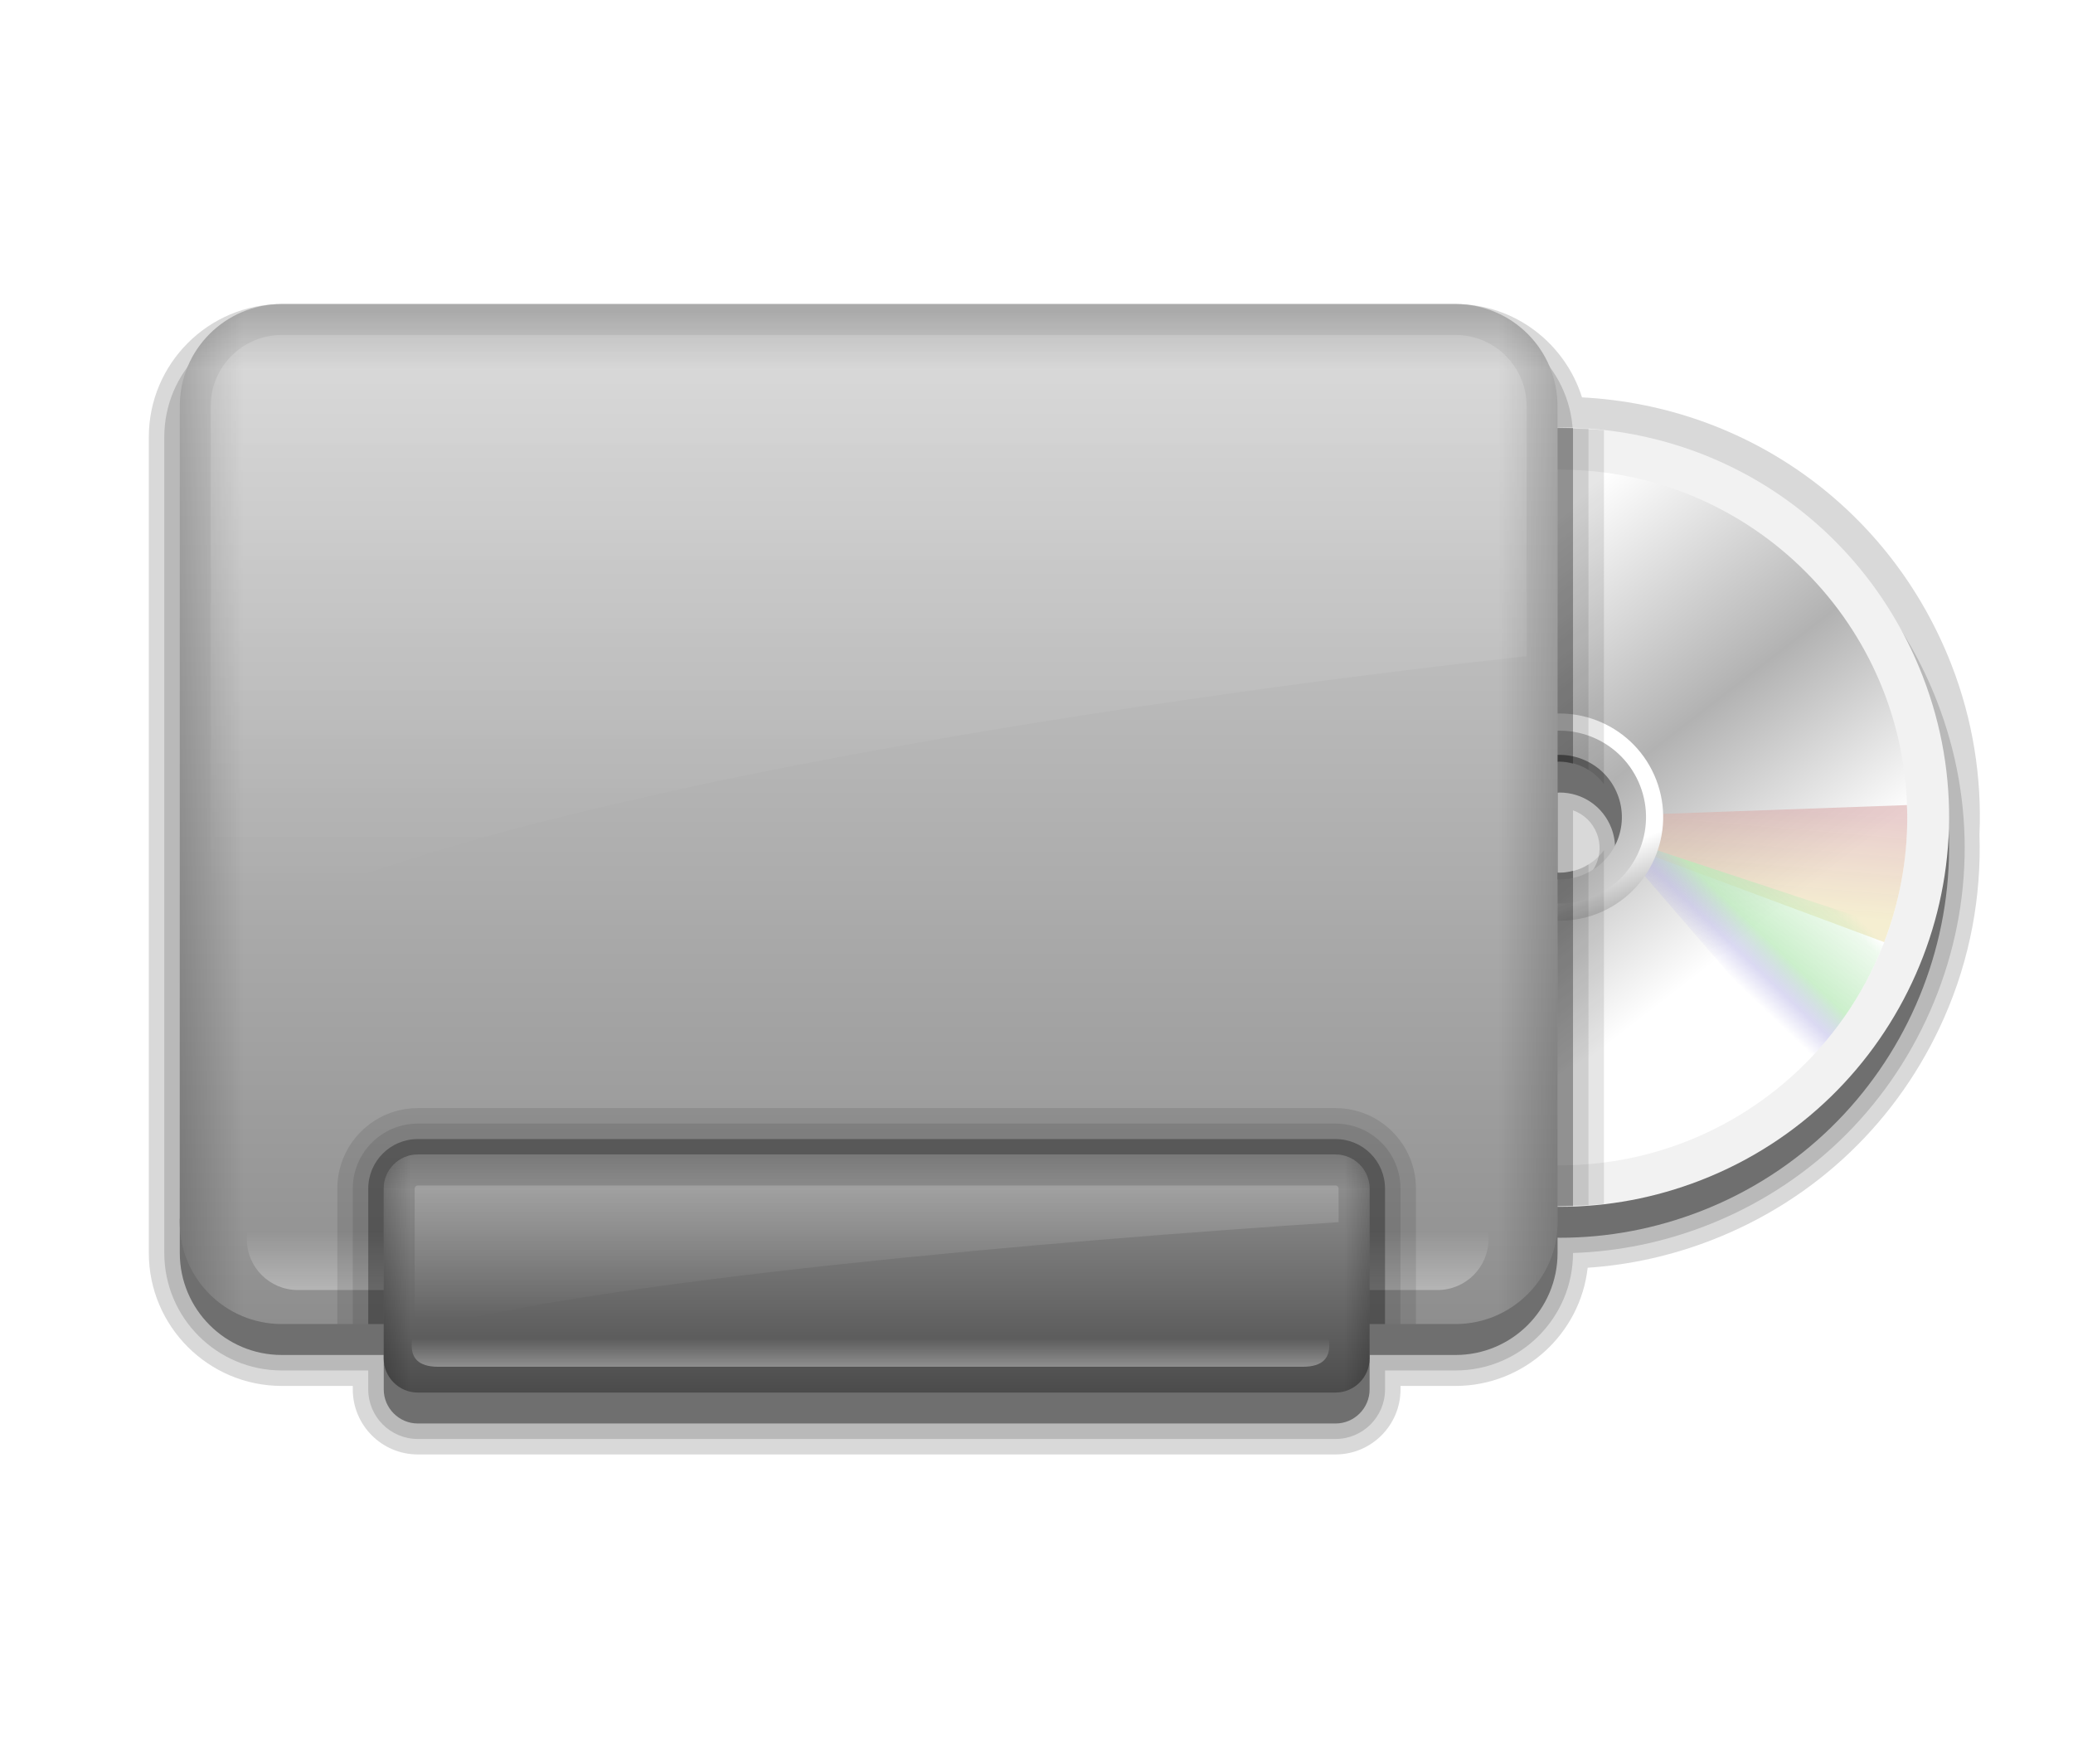 <?xml version="1.0" encoding="UTF-8"?>
<!DOCTYPE svg PUBLIC "-//W3C//DTD SVG 1.1 Tiny//EN" "http://www.w3.org/Graphics/SVG/1.1/DTD/svg11-tiny.dtd">
<svg baseProfile="tiny" height="57px" version="1.1" viewBox="0 0 67 57" width="67px" x="0px" xmlns="http://www.w3.org/2000/svg" xmlns:xlink="http://www.w3.org/1999/xlink" y="0px">
<path d="M63.977,26.966c0.079-1.848-0.215-3.706-0.903-5.479c-1.959-5.042-6.597-8.367-11.943-8.646  c-0.548-1.742-2.165-3.016-4.086-3.016H9.106c-2.369,0-4.296,1.927-4.296,4.296V40.49c0,2.369,1.927,4.296,4.296,4.296h2.296V44.9  c0,1.158,0.941,2.1,2.099,2.1h29.665c1.157,0,2.099-0.941,2.099-2.1v-0.114h1.779c2.208,0,4.031-1.674,4.27-3.819  c1.369-0.092,2.717-0.392,4.012-0.895c3.379-1.313,6.046-3.865,7.512-7.191C63.672,30.986,64.042,28.973,63.977,26.966z" fill-opacity="0.15" stroke-opacity="0.15"/>
<path d="M62.606,22.666c-1.911-4.92-6.472-8.151-11.767-8.341v-0.204c0-2.093-1.703-3.796-3.796-3.796H9.106  c-2.093,0-3.796,1.703-3.796,3.796V40.49c0,2.094,1.703,3.796,3.796,3.796h2.796V44.9c0,0.883,0.717,1.6,1.599,1.6h29.665  c0.882,0,1.599-0.717,1.599-1.6v-0.614h2.279c2.093,0,3.796-1.702,3.796-3.796c1.471-0.049,2.917-0.346,4.305-0.884  c3.254-1.264,5.823-3.724,7.234-6.927S63.871,25.921,62.606,22.666z M50.874,28.611c-0.012,0.005-0.022,0.01-0.034,0.014v-2.439  c0.349,0.122,0.632,0.391,0.772,0.752C51.87,27.602,51.538,28.354,50.874,28.611z" fill-opacity="0.15" stroke-opacity="0.15"/>
<path d="M62.141,22.848c-1.896-4.881-56.33,16.535-56.33,16.535v1.107c0,1.82,1.475,3.296,3.296,3.296h3.296V44.9  c0,0.604,0.495,1.1,1.099,1.1h29.665c0.604,0,1.099-0.495,1.099-1.1v-1.114h2.779c1.819,0,3.296-1.476,3.296-3.296v-0.495  c0.023,0,0.045,0.003,0.068,0.003c0.001,0,0.001,0,0.001,0c1.558,0,3.09-0.289,4.555-0.857  C61.434,36.627,64.654,29.318,62.141,22.848z M50.406,29.2c-0.023,0-0.044-0.009-0.066-0.01v-3.573c0.022,0,0.044-0.006,0.066-0.006  c0.745,0,1.402,0.449,1.672,1.145c0.357,0.922-0.102,1.964-1.023,2.322C50.846,29.159,50.628,29.2,50.406,29.2z" fill-opacity="0.4" stroke-opacity="0.4"/>
<linearGradient gradientUnits="userSpaceOnUse" id="SVGID_1_" x1="51.797" x2="58.365" y1="25.755" y2="22.682">
<stop offset="0" style="stop-color:#FFFFFF"/>
<stop offset="0.54" style="stop-color:#B3B3B3"/>
<stop offset="1" style="stop-color:#FFFFFF"/>
</linearGradient>
<path d="M61.544,22.079c-2.391-6.15-9.313-9.199-15.464-6.81c-6.151,2.389-9.2,9.312-6.812,15.462  c2.389,6.151,9.313,9.2,15.463,6.812C60.883,35.154,63.933,28.23,61.544,22.079z M51.567,29.395c-1.65,0.642-3.51-0.178-4.15-1.828  c-0.642-1.65,0.178-3.508,1.828-4.149c1.651-0.642,3.509,0.178,4.149,1.827C54.037,26.895,53.218,28.754,51.567,29.395z" fill="url(#SVGID_1_)"/>
<path d="M49.551,13.843c0.283-0.02,0.568-0.029,0.854-0.029c5.233,0,9.841,3.153,11.736,8.034  c2.514,6.471-0.707,13.779-7.177,16.293c-1.465,0.568-2.997,0.857-4.555,0.857c0,0,0,0-0.001,0c-0.373,0-0.742-0.017-1.108-0.049  L49.551,13.843z M50.404,24.295c-0.26,0-2.387,1.791-1.966,2.875c0.318,0.818,1.091,1.347,1.968,1.347  c0.261,0,0.518-0.048,0.764-0.144c0.526-0.205,0.94-0.602,1.168-1.117c0.227-0.516,0.239-1.088,0.035-1.614  C52.055,24.823,51.282,24.295,50.404,24.295L50.404,24.295z" fill="#F2F2F2"/>
<path d="M49.883,38.176c1.586,0.07,3.212-0.18,4.787-0.791c6.063-2.355,9.07-9.181,6.716-15.243  c-1.888-4.86-6.646-7.756-11.581-7.503L49.883,38.176z M51.551,29.352c-1.628,0.633-3.459-0.174-4.092-1.801  c-0.632-1.627,0.176-3.459,1.803-4.092c1.627-0.631,3.458,0.176,4.091,1.802C53.985,26.889,53.179,28.721,51.551,29.352z" fill="url(#SVGID_2_)"/>
<linearGradient gradientUnits="userSpaceOnUse" id="SVGID_3_" x1="45.587" x2="54.539" y1="20.192" y2="31.765">
<stop offset="0" style="stop-color:#FFFFFF"/>
<stop offset="0.546" style="stop-color:#B2B2B2"/>
<stop offset="1" style="stop-color:#FFFFFF"/>
</linearGradient>
<path d="M50.402,15.176c-6.208,0-11.24,5.033-11.24,11.241s5.032,11.241,11.24,11.241  s11.24-5.033,11.24-11.241S56.61,15.176,50.402,15.176z M51.135,28.282c-1.035,0.402-2.201-0.112-2.604-1.147  c-0.403-1.036,0.111-2.202,1.147-2.605c1.035-0.402,2.202,0.112,2.604,1.148C52.686,26.713,52.171,27.879,51.135,28.282z" fill="url(#SVGID_3_)"/>
<linearGradient gradientUnits="userSpaceOnUse" id="SVGID_4_" x1="57.312" x2="57.604" y1="29.472" y2="26.061">
<stop offset="0" style="stop-color:#EEE3B1;stop-opacity:0.592"/>
<stop offset="1" style="stop-color:#D8A9A9;stop-opacity:0.57"/>
</linearGradient>
<path d="M61.643,26.417c0-0.136-0.005-0.269-0.011-0.401l-8.021,0.289c0.027,0.516-0.106,0.985-0.253,1.334  l7.539,2.805C61.377,29.193,61.643,27.836,61.643,26.417z" fill="url(#SVGID_4_)"/>
<linearGradient gradientUnits="userSpaceOnUse" id="SVGID_5_" x1="55.575" x2="58.51" y1="31.233" y2="28.18">
<stop offset="0" style="stop-color:#B7B4E6;stop-opacity:0"/>
<stop offset="0.188" style="stop-color:#B7B4E6;stop-opacity:0.5"/>
<stop offset="0.404" style="stop-color:#BAEABA;stop-opacity:0.75"/>
<stop offset="0.904" style="stop-color:#BAEABA;stop-opacity:0.247"/>
<stop offset="1" style="stop-color:#BAEABA;stop-opacity:0"/>
</linearGradient>
<path d="M61.069,29.961l-7.635-2.525c-0.135,0.378-0.302,0.658-0.37,0.763l5.303,6.149  C59.582,33.129,60.515,31.632,61.069,29.961z" fill="url(#SVGID_5_)"/>
<path d="M53.827,25.077c-0.734-1.89-2.86-2.827-4.75-2.093s-2.826,2.86-2.093,4.75s2.861,2.827,4.75,2.093  C53.625,29.094,54.562,26.967,53.827,25.077z M51.485,29.182c-1.533,0.596-3.259-0.166-3.854-1.697  c-0.596-1.533,0.166-3.26,1.697-3.855c1.534-0.595,3.259,0.166,3.854,1.699C53.778,26.859,53.018,28.586,51.485,29.182z" fill="url(#SVGID_6_)"/>
<path d="M53.282,25.289c-0.617-1.59-2.405-2.377-3.993-1.76c-1.589,0.617-2.377,2.405-1.76,3.994  c0.617,1.588,2.405,2.376,3.994,1.759S53.899,26.877,53.282,25.289z M51.055,28.078c-0.209,0.081-0.427,0.122-0.648,0.122  c-0.746,0-1.402-0.449-1.672-1.145c-0.174-0.446,0.575-2.148,1.021-2.321c0.21-0.082,0.429-0.123,0.65-0.123  c0.745,0,1.402,0.449,1.672,1.145C52.436,26.678,51.977,27.72,51.055,28.078z" fill="url(#SVGID_7_)"/>
<linearGradient gradientTransform="matrix(-0.091 -0.235 0.235 -0.091 -494.937 2956.155)" gradientUnits="userSpaceOnUse" id="SVGID_8_" x1="10037.02" x2="10053.596" y1="6220.884" y2="6220.884">
<stop offset="0" style="stop-color:#FFFFFF"/>
<stop offset="0.54" style="stop-color:#B3B3B3"/>
<stop offset="1" style="stop-color:#FFFFFF"/>
</linearGradient>
<path d="M53.527,25.193c-0.67-1.724-2.61-2.578-4.334-1.908c-1.724,0.669-2.577,2.609-1.909,4.332  c0.67,1.725,2.61,2.578,4.334,1.91C53.342,28.857,54.196,26.917,53.527,25.193z M51.417,29.01c-1.438,0.559-3.057-0.154-3.615-1.592  c-0.559-1.439,0.154-3.059,1.593-3.616c1.438-0.56,3.058,0.154,3.616,1.593C53.568,26.833,52.855,28.451,51.417,29.01z" fill="url(#SVGID_8_)"/>
<path d="M49.756,24.734c0.21-0.082,0.429-0.123,0.65-0.123c0.581,0,1.102,0.279,1.434,0.729V13.902  c-0.473-0.053-2.006-0.079-2.289-0.06l0.08,25.132c0.258,0.016,1.734-0.014,2.209-0.068V27.475  c-0.194,0.262-0.459,0.477-0.785,0.604c-0.209,0.081-0.427,0.122-0.648,0.122c-0.187,0-0.367-0.028-0.539-0.081L49.756,24.734z" fill-opacity="0.1" stroke-opacity="0.1"/>
<path d="M49.756,24.734c0.21-0.082,0.429-0.123,0.65-0.123c0.341,0,0.658,0.104,0.934,0.272V13.849  c-0.31-0.022-1.282-0.032-1.455-0.024l-0.254,25.15c0.258,0.016,1.399,0.003,1.709-0.021V27.933  c-0.09,0.056-0.184,0.106-0.285,0.146c-0.209,0.081-0.427,0.122-0.648,0.122c-0.186,0-0.365-0.028-0.534-0.08L49.756,24.734z" fill-opacity="0.1" stroke-opacity="0.1"/>
<path d="M49.799,38.982c0.202,0.01,0.897,0,1.041-0.005V28.14c-0.143,0.036-0.286,0.061-0.434,0.061  c-0.186,0-0.365-0.028-0.534-0.08c-0.514-0.157-0.935-0.542-1.138-1.064c-0.174-0.446-0.163-0.935,0.03-1.373  c0.192-0.438,0.545-0.775,0.991-0.948c0.099-0.039,0.199-0.068,0.302-0.089c0.114-0.022,0.231-0.034,0.349-0.034  c0.15,0,0.293,0.03,0.434,0.065V13.83c-0.146-0.005-0.782-0.014-0.955-0.006L49.799,38.982z" fill-opacity="0.3" stroke-opacity="0.3"/>
<linearGradient gradientUnits="userSpaceOnUse" id="SVGID_9_" x1="28.075" x2="28.075" y1="1.335" y2="49.448">
<stop offset="0" style="stop-color:#E6E6E6"/>
<stop offset="1" style="stop-color:#808080"/>
</linearGradient>
<path d="M50.34,39.49c0,1.82-1.477,3.296-3.296,3.296H9.106c-1.821,0-3.296-1.476-3.296-3.296V13.121  c0-1.821,1.475-3.296,3.296-3.296h37.938c1.819,0,3.296,1.475,3.296,3.296V39.49z" fill="url(#SVGID_9_)"/>
<linearGradient gradientUnits="userSpaceOnUse" id="SVGID_10_" x1="5.783" x2="7.869" y1="26.306" y2="26.306">
<stop offset="0" style="stop-color:#000000"/>
<stop offset="1" style="stop-color:#000000;stop-opacity:0"/>
</linearGradient>
<path d="M9.106,9.825c-1.821,0-3.296,1.475-3.296,3.296V39.49c0,1.82,1.475,3.296,3.296,3.296  V9.825z" fill="url(#SVGID_10_)" fill-opacity="0.2" stroke-opacity="0.2"/>
<linearGradient gradientUnits="userSpaceOnUse" id="SVGID_11_" x1="48.422" x2="50.508" y1="26.306" y2="26.306">
<stop offset="0" style="stop-color:#000000;stop-opacity:0"/>
<stop offset="1" style="stop-color:#000000"/>
</linearGradient>
<path d="M47.044,9.825v32.961c1.819,0,3.296-1.476,3.296-3.296V13.121  C50.34,11.3,48.863,9.825,47.044,9.825z" fill="url(#SVGID_11_)" fill-opacity="0.2" stroke-opacity="0.2"/>
<linearGradient gradientTransform="matrix(0 1 -1 0 709.498 -875.504)" gradientUnits="userSpaceOnUse" id="SVGID_12_" x1="885.504" x2="887.456" y1="681.423" y2="681.423">
<stop offset="0" style="stop-color:#000000"/>
<stop offset="1" style="stop-color:#000000;stop-opacity:0"/>
</linearGradient>
<path d="M50.34,13.121c0-1.821-1.475-3.296-3.296-3.296H9.106  c-1.819,0-3.296,1.475-3.296,3.296H50.34z" fill="url(#SVGID_12_)" fill-opacity="0.2" stroke-opacity="0.2"/>
<linearGradient gradientUnits="userSpaceOnUse" id="SVGID_13_" x1="28.075" x2="28.075" y1="8.672" y2="28.815">
<stop offset="0" style="stop-color:#FFFFFF"/>
<stop offset="1" style="stop-color:#FFFFFF;stop-opacity:0"/>
</linearGradient>
<path d="M49.34,21.205v-8.084c0-1.266-1.03-2.296-2.296-2.296H9.106  c-1.266,0-2.296,1.03-2.296,2.296v17.393C13.689,26.037,36.434,22.624,49.34,21.205z" fill="url(#SVGID_13_)" fill-opacity="0.2" stroke-opacity="0.2"/>
<linearGradient gradientUnits="userSpaceOnUse" id="SVGID_14_" x1="28.044" x2="28.044" y1="42.653" y2="39.784">
<stop offset="0" style="stop-color:#FFFFFF"/>
<stop offset="1" style="stop-color:#FFFFFF;stop-opacity:0"/>
</linearGradient>
<path d="M48.11,40.039c0,0.91-0.738,1.648-1.648,1.648H9.624  c-0.912,0-1.648-0.738-1.648-1.648l0,0c0-0.909,0.736-1.647,1.648-1.647h36.838C47.372,38.392,48.11,39.13,48.11,40.039  L48.11,40.039z" fill="url(#SVGID_14_)" fill-opacity="0.5" stroke-opacity="0.5"/>
<path d="M43.166,35.809H13.501c-1.433,0-2.599,1.166-2.599,2.6v4.378h34.862v-4.378  C45.765,36.975,44.599,35.809,43.166,35.809z" fill-opacity="0.1" stroke-opacity="0.1"/>
<path d="M43.166,36.309H13.501c-1.157,0-2.099,0.941-2.099,2.1v4.378h33.862v-4.378  C45.265,37.25,44.323,36.309,43.166,36.309z" fill-opacity="0.1" stroke-opacity="0.1"/>
<path d="M43.166,36.809H13.501c-0.882,0-1.599,0.718-1.599,1.6v4.378h32.862v-4.378  C44.765,37.526,44.048,36.809,43.166,36.809z" fill-opacity="0.3" stroke-opacity="0.3"/>
<linearGradient gradientUnits="userSpaceOnUse" id="SVGID_15_" x1="28.334" x2="28.334" y1="26.687" y2="52.437">
<stop offset="0" style="stop-color:#FFFFFF"/>
<stop offset="0.669" style="stop-color:#565656"/>
<stop offset="1" style="stop-color:#000000"/>
</linearGradient>
<path d="M44.265,43.9c0,0.604-0.494,1.1-1.099,1.1H13.501c-0.604,0-1.099-0.495-1.099-1.1v-5.492  c0-0.604,0.495-1.1,1.099-1.1h29.665c0.604,0,1.099,0.495,1.099,1.1V43.9z" fill="url(#SVGID_15_)"/>
<linearGradient gradientUnits="userSpaceOnUse" id="SVGID_16_" x1="12.391" x2="13.277" y1="41.154" y2="41.154">
<stop offset="0" style="stop-color:#000000"/>
<stop offset="1" style="stop-color:#000000;stop-opacity:0"/>
</linearGradient>
<path d="M13.501,45h0.302v-7.691h-0.302c-0.604,0-1.099,0.495-1.099,1.1V43.9  C12.402,44.505,12.897,45,13.501,45z" fill="url(#SVGID_16_)" fill-opacity="0.2" stroke-opacity="0.2"/>
<linearGradient gradientUnits="userSpaceOnUse" id="SVGID_17_" x1="43.45" x2="44.337" y1="41.154" y2="41.154">
<stop offset="0" style="stop-color:#000000;stop-opacity:0"/>
<stop offset="1" style="stop-color:#000000"/>
</linearGradient>
<path d="M43.166,37.309h-0.302V45h0.302c0.604,0,1.099-0.495,1.099-1.1v-5.492  C44.265,37.804,43.771,37.309,43.166,37.309z" fill="url(#SVGID_17_)" fill-opacity="0.2" stroke-opacity="0.2"/>
<linearGradient gradientUnits="userSpaceOnUse" id="SVGID_18_" x1="28.334" x2="28.334" y1="37.309" y2="38.466">
<stop offset="0" style="stop-color:#000000"/>
<stop offset="1" style="stop-color:#000000;stop-opacity:0"/>
</linearGradient>
<path d="M43.166,37.309H13.501c-0.604,0-1.099,0.495-1.099,1.1h31.862  C44.265,37.804,43.771,37.309,43.166,37.309z" fill="url(#SVGID_18_)" fill-opacity="0.2" stroke-opacity="0.2"/>
<linearGradient gradientUnits="userSpaceOnUse" id="SVGID_19_" x1="28.334" x2="28.334" y1="37.793" y2="42.617">
<stop offset="0" style="stop-color:#FFFFFF"/>
<stop offset="1" style="stop-color:#FFFFFF;stop-opacity:0"/>
</linearGradient>
<path d="M43.166,38.309H13.501c-0.052,0-0.099,0.047-0.099,0.1v4.616  c5.909-1.655,20.551-2.927,29.862-3.53v-1.086C43.265,38.355,43.218,38.309,43.166,38.309z" fill="url(#SVGID_19_)" fill-opacity="0.2" stroke-opacity="0.2"/>
<linearGradient gradientUnits="userSpaceOnUse" id="SVGID_20_" x1="28.134" x2="28.134" y1="44.577" y2="43.254">
<stop offset="0" style="stop-color:#FFFFFF"/>
<stop offset="1" style="stop-color:#FFFFFF;stop-opacity:0"/>
</linearGradient>
<path d="M42.963,43.468c0,0.386-0.177,0.699-0.865,0.699H14.173  c-0.69,0-0.868-0.313-0.868-0.699l0,0c0-0.388,0.178-0.7,0.868-0.7h27.925C42.786,42.768,42.963,43.08,42.963,43.468L42.963,43.468z  " fill="url(#SVGID_20_)" fill-opacity="0.5" stroke-opacity="0.5"/>
<rect fill="none" height="57" width="67"/>
</svg>
